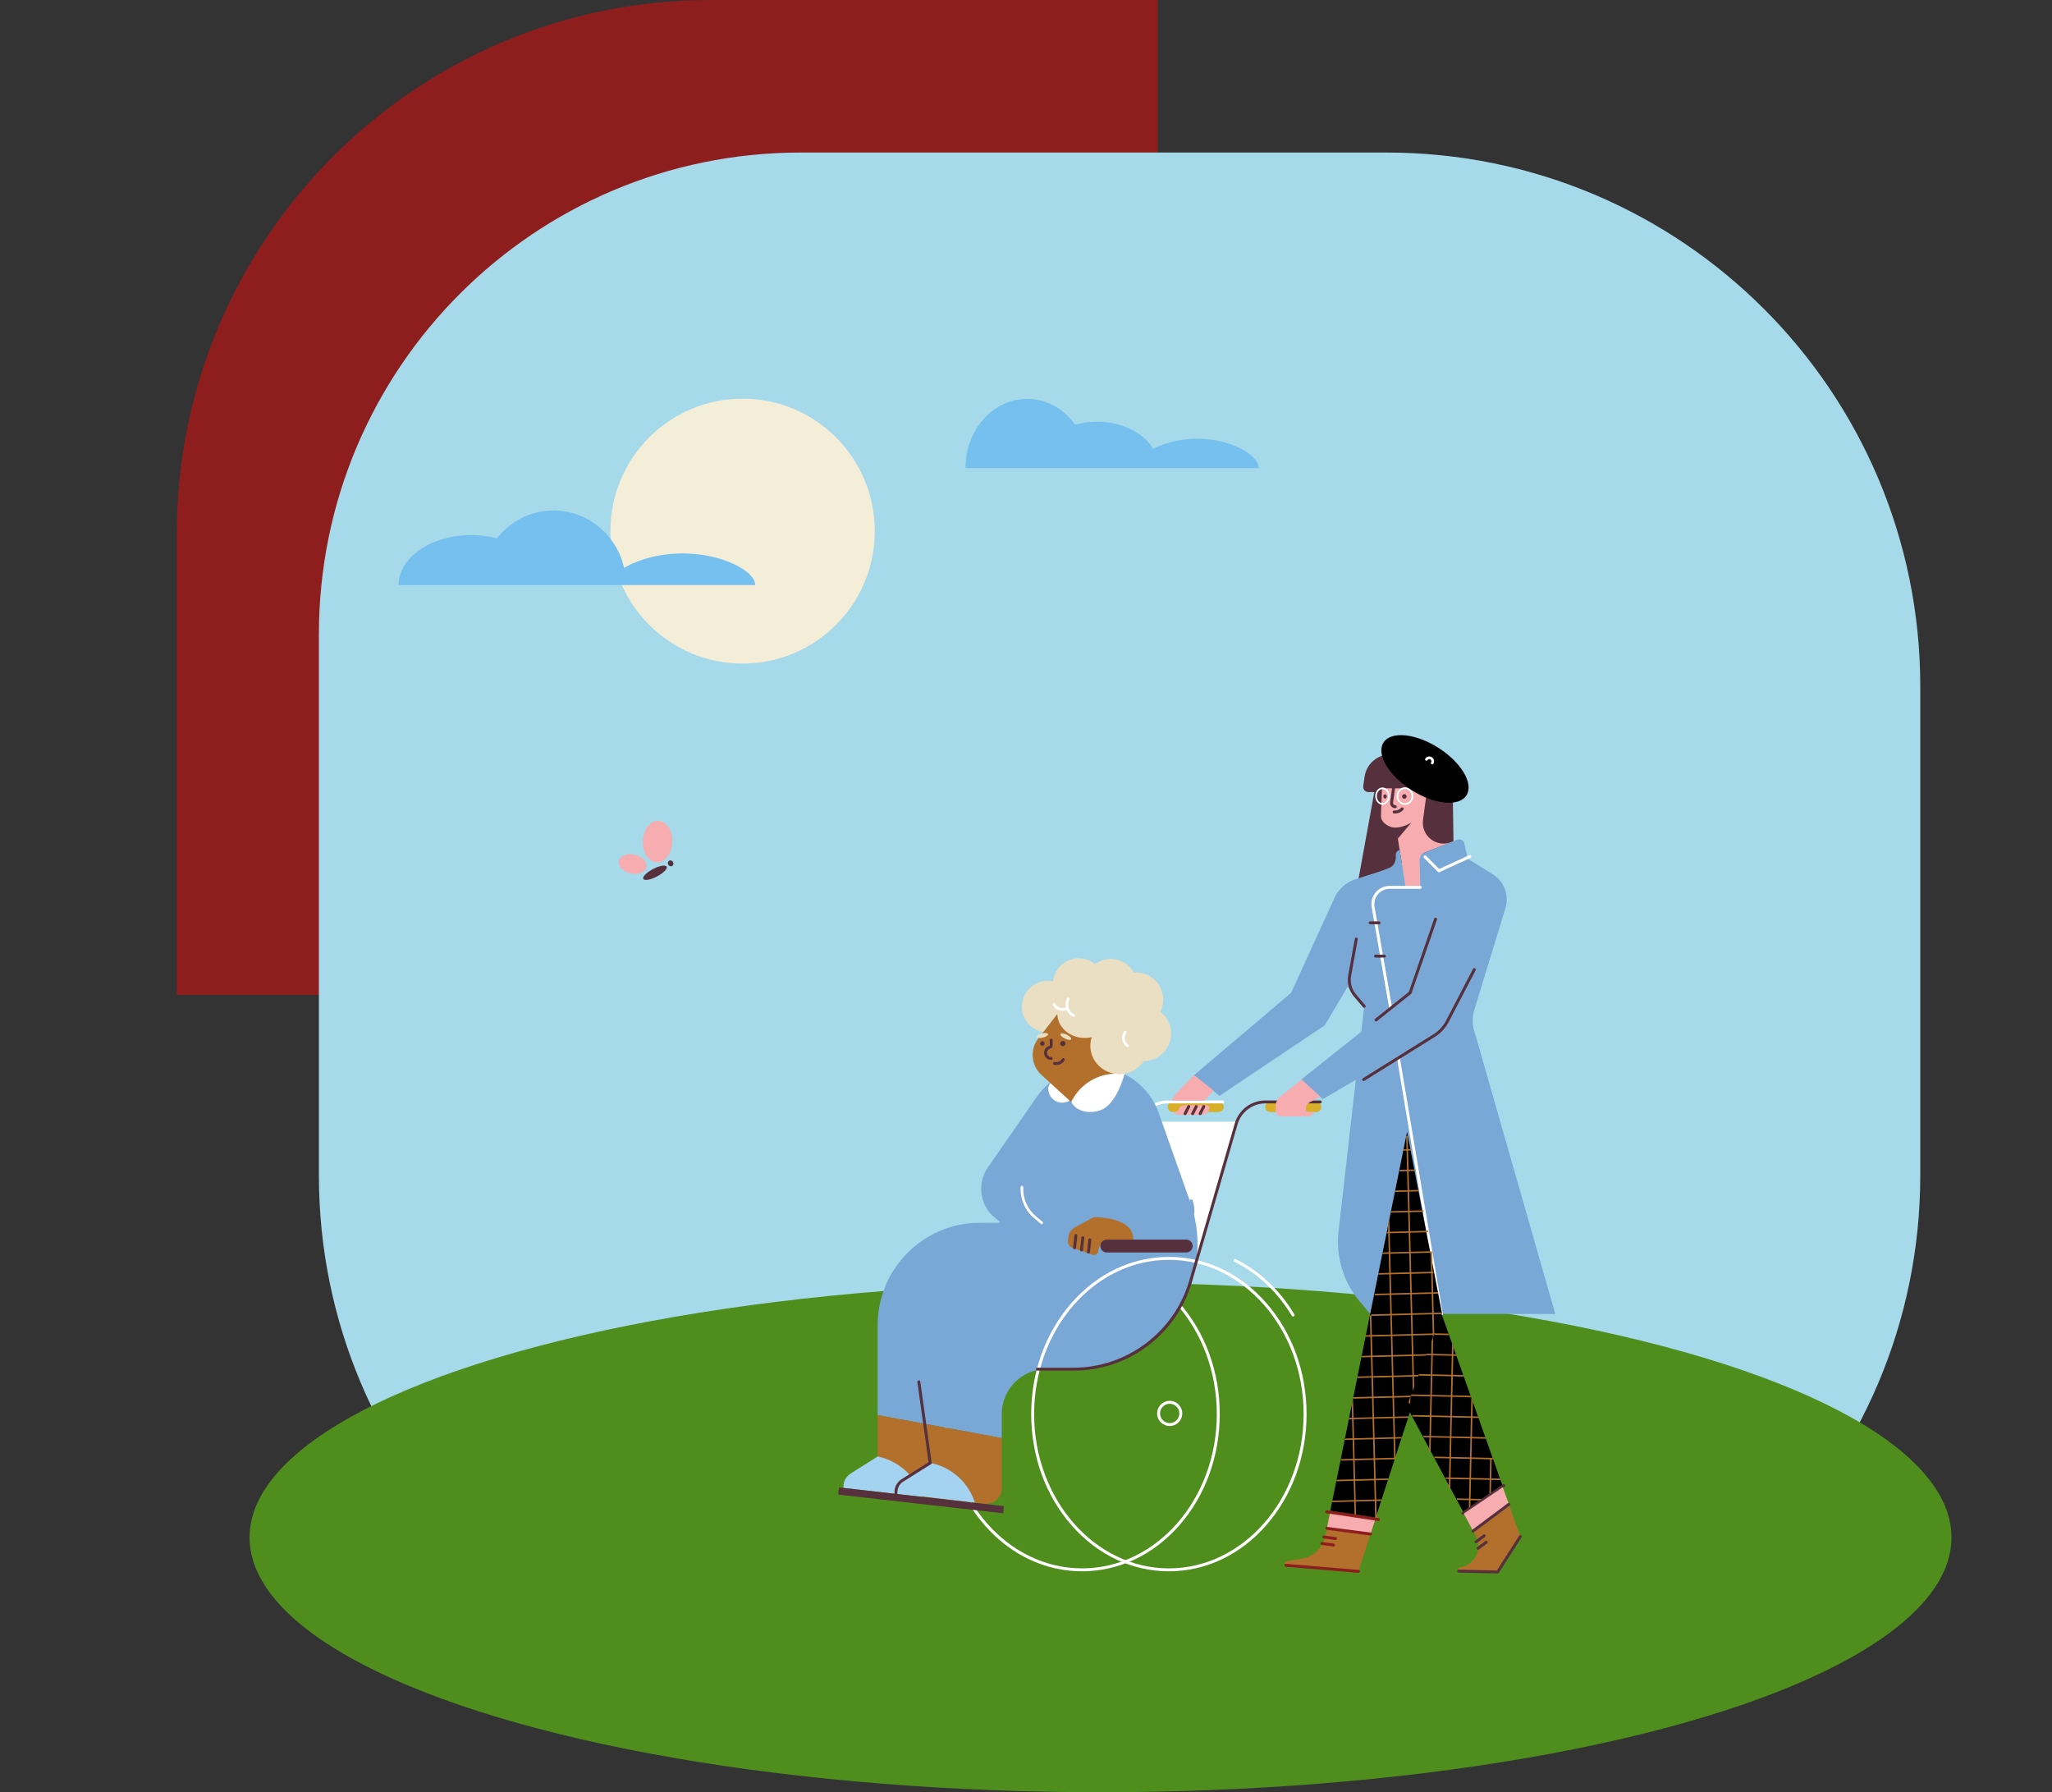 <svg width="592" height="517" viewBox="0 0 592 517" fill="none" xmlns="http://www.w3.org/2000/svg">
    <rect x="0" y="0" width="592" height="517" fill="#333333" stroke="none"/>
    <path d="M51 154C51 68.948 119.948 0 205 0H334V287H51V154Z" fill="#8E1D1D"/>
    <path d="M92 183C92 106.232 154.232 44 231 44H400C485.052 44 554 112.948 554 198V339C554 424.052 485.052 493 400 493H246C160.948 493 92 424.052 92 339V183Z" fill="#A6D9E9"/>
    <ellipse cx="317.5" cy="443.5" rx="245.5" ry="73.5" fill="#4F8E1D"/>
    <mask id="mask0_0_1" style="mask-type:luminance" maskUnits="userSpaceOnUse" x="0" y="78" width="592" height="415">
    <path d="M591.026 78.203H0V492.742H591.026V78.203Z" fill="white"/>
    </mask>
    <g mask="url(#mask0_0_1)">
    <path d="M351.597 320.78H338.335C337.535 320.78 336.885 320.129 336.885 319.327C336.885 318.524 337.535 317.873 338.335 317.873H351.597C352.398 317.873 353.047 318.524 353.047 319.327C353.047 320.129 352.398 320.78 351.597 320.78Z" fill="#D8AF28"/>
    <path d="M281.601 395.382C281.368 395.382 281.179 395.192 281.179 394.959C281.179 394.726 281.368 394.536 281.601 394.536C296.958 394.536 310.672 384.215 314.952 369.437L328.076 324.126C329.184 320.197 332.807 317.451 336.886 317.451H352.748C352.98 317.451 353.17 317.639 353.17 317.873C353.17 318.107 352.98 318.296 352.748 318.296H336.886C333.183 318.296 329.893 320.788 328.887 324.358L315.763 369.673C313.598 377.146 309.172 383.565 302.963 388.238C296.754 392.911 289.367 395.382 281.601 395.382Z" fill="white"/>
    <path d="M312.172 453.268C301.551 453.268 291.57 448.544 284.067 439.966C276.577 431.404 272.452 420.025 272.452 407.923C272.452 395.821 276.577 384.44 284.067 375.879C291.57 367.301 301.551 362.577 312.172 362.577C322.792 362.577 332.774 367.301 340.277 375.879C347.767 384.44 351.892 395.821 351.892 407.923C351.892 420.025 347.767 431.404 340.277 439.966C332.774 448.544 322.792 453.268 312.172 453.268ZM312.172 363.422C290.735 363.422 273.295 383.385 273.295 407.923C273.295 432.46 290.735 452.423 312.172 452.423C333.608 452.423 351.049 432.46 351.049 407.923C351.049 383.385 333.608 363.422 312.172 363.422Z" fill="white"/>
    <path d="M309.405 394.959H299.297L328.364 323.58H356.788L344.096 368.65C339.713 384.212 325.542 394.959 309.405 394.959Z" fill="white"/>
    <path d="M289.006 414.835V407.892C289.006 400.749 294.785 394.959 301.913 394.959H309.433C334.31 394.959 351.702 370.299 343.397 346.803L334.298 321.059C331.482 313.091 323.962 307.766 315.525 307.766C309.001 307.766 302.891 310.968 299.168 316.337L284.985 336.798C281.806 341.385 282.656 347.646 286.943 351.214L288.776 352.74H282.679C266.399 352.74 253.201 365.964 253.201 382.276V408.213L289.006 414.835Z" fill="#79A7D6"/>
    <path d="M313.899 308.438L324.487 309.59C324.487 309.59 322.315 318.499 317.542 320.23C313.801 321.588 309.936 320.338 308.931 317.495C308.908 317.43 308.887 317.367 308.868 317.302C308.197 317.801 307.367 318.094 306.468 318.094C304.239 318.094 302.431 316.284 302.431 314.05C302.431 311.816 305.733 310.005 307.962 310.005L313.899 308.438Z" fill="white"/>
    <path d="M300.527 353.123C300.441 353.123 300.355 353.094 300.283 353.035L298.45 351.509C295.744 349.256 294.285 345.942 294.447 342.416C294.457 342.205 294.631 342.043 294.845 342.052C295.056 342.062 295.22 342.241 295.21 342.452C295.059 345.736 296.418 348.822 298.938 350.92L300.771 352.446C300.933 352.581 300.955 352.822 300.821 352.985C300.745 353.076 300.636 353.123 300.527 353.123Z" fill="white"/>
    <path d="M293.409 353.163H288.776C288.542 353.163 288.353 352.973 288.353 352.74C288.353 352.507 288.542 352.317 288.776 352.317H293.409C293.642 352.317 293.83 352.507 293.83 352.74C293.83 352.973 293.642 353.163 293.409 353.163Z" fill="#79A7D6"/>
    <path d="M315.792 351.861C315.654 351.861 315.52 351.793 315.439 351.669C315.312 351.474 315.366 351.211 315.561 351.084L328.734 342.466C328.929 342.338 329.19 342.392 329.318 342.588C329.445 342.783 329.39 343.046 329.195 343.173L316.023 351.792C315.952 351.838 315.871 351.861 315.792 351.861Z" fill="#79A7D6"/>
    <path d="M325.751 344.996C325.744 344.996 325.738 344.996 325.731 344.996C325.499 344.985 325.318 344.787 325.329 344.554L325.494 340.973C325.504 340.74 325.706 340.558 325.934 340.57C326.166 340.581 326.346 340.779 326.335 341.012L326.171 344.593C326.162 344.82 325.975 344.996 325.751 344.996Z" fill="#79A7D6"/>
    <path d="M304.681 325.244C304.609 325.244 304.536 325.225 304.47 325.187C304.268 325.07 304.2 324.811 304.316 324.609L308.324 317.662C308.44 317.459 308.698 317.39 308.9 317.507C309.102 317.624 309.17 317.882 309.054 318.085L305.046 325.032C304.968 325.168 304.827 325.244 304.681 325.244Z" fill="#79A7D6"/>
    <path d="M335.314 358.632H322.947C322.714 358.632 322.524 358.443 322.524 358.21C322.524 357.977 322.714 357.787 322.947 357.787H335.314C338.086 357.787 340.593 356.486 342.193 354.219C343.792 351.951 344.178 349.149 343.253 346.531C343.176 346.311 343.291 346.069 343.51 345.991C343.731 345.914 343.971 346.028 344.049 346.248C345.066 349.128 344.641 352.211 342.881 354.706C341.122 357.201 338.363 358.632 335.314 358.632Z" fill="#79A7D6"/>
    <path d="M289.006 414.835V429.311C289.006 431.981 286.693 434.06 284.043 433.773L253.201 430.345V408.213L289.006 414.835Z" fill="#B3702D"/>
    <path d="M266.161 431.812L243.33 429.227L243.343 428.771C243.343 427.04 244.218 425.801 245.682 424.881L253.206 420.157C253.206 420.157 262.586 421.508 266.161 431.812Z" fill="#A4D3F1"/>
    <path d="M281.29 433.475L258.483 430.785V430.415C258.483 429.048 259.185 427.777 260.341 427.051L268.359 422.016C268.359 422.016 277.715 423.171 281.29 433.475Z" fill="#A4D3F1"/>
    <path d="M258.483 431.208C258.249 431.208 258.061 431.018 258.061 430.785V430.415C258.061 428.893 258.83 427.502 260.117 426.693L268.136 421.658C268.333 421.535 268.594 421.595 268.717 421.792C268.841 421.99 268.781 422.25 268.584 422.374L260.565 427.41C259.525 428.062 258.905 429.186 258.905 430.415V430.785C258.905 431.018 258.716 431.208 258.483 431.208Z" fill="#56303C"/>
    <path d="M268.359 422.439C268.152 422.439 267.972 422.285 267.942 422.075L264.66 398.693C264.628 398.462 264.788 398.248 265.019 398.216C265.249 398.183 265.463 398.344 265.496 398.575L268.777 421.957C268.81 422.189 268.65 422.403 268.419 422.435C268.399 422.438 268.379 422.439 268.359 422.439Z" fill="#56303C"/>
    <path d="M326.954 357.59H320.187C318.575 357.59 317.199 358.753 316.927 360.344L316.816 360.993C316.685 361.761 315.896 362.227 315.162 361.97L309.381 359.946C308.54 359.652 308.005 358.823 308.083 357.933L308.21 356.828C308.342 355.681 309.022 354.67 310.033 354.115L315.482 351.128C315.482 351.128 327.099 350.797 326.954 357.59Z" fill="#B3702D"/>
    <path d="M309.999 360.368C309.983 360.368 309.968 360.367 309.952 360.365C309.72 360.34 309.554 360.132 309.579 359.899L309.969 356.369C309.995 356.137 310.204 355.971 310.435 355.996C310.667 356.021 310.834 356.23 310.808 356.462L310.418 359.992C310.394 360.208 310.211 360.368 309.999 360.368Z" fill="#56303C"/>
    <path d="M312.009 360.988C311.994 360.988 311.978 360.987 311.962 360.985C311.731 360.96 311.564 360.751 311.59 360.519L311.98 356.989C312.005 356.757 312.215 356.591 312.446 356.615C312.677 356.641 312.844 356.85 312.818 357.082L312.428 360.612C312.404 360.828 312.221 360.988 312.009 360.988Z" fill="#56303C"/>
    <path d="M314.02 361.608C314.004 361.608 313.988 361.606 313.973 361.605C313.741 361.579 313.574 361.371 313.6 361.139L313.99 357.608C314.016 357.376 314.224 357.21 314.455 357.235C314.687 357.26 314.853 357.47 314.828 357.702L314.439 361.231C314.415 361.448 314.232 361.608 314.02 361.608Z" fill="#56303C"/>
    <path d="M308.998 317.873L300.465 310.08C297.462 307.337 297.067 302.742 299.558 299.526L306.923 290.018L323.692 309C323.977 309.323 323.721 309.83 323.292 309.791C317.8 309.29 312.507 311.987 309.679 316.73L308.998 317.873Z" fill="#B3702D"/>
    <path d="M307.39 301.024C307.39 301.447 307.049 301.789 306.627 301.789C306.204 301.789 305.863 301.447 305.863 301.024C305.863 300.601 306.204 300.259 306.627 300.259C307.049 300.259 307.39 300.601 307.39 301.024Z" fill="#56303C"/>
    <path d="M301.382 301.024C301.382 301.386 301.088 301.68 300.727 301.68C300.366 301.68 300.072 301.386 300.072 301.024C300.072 300.662 300.366 300.368 300.727 300.368C301.088 300.368 301.382 300.662 301.382 301.024Z" fill="#56303C"/>
    <path d="M304.727 307.228C304.5 307.228 304.296 307.204 304.135 307.168C303.907 307.117 303.765 306.891 303.815 306.663C303.865 306.436 304.089 306.293 304.316 306.342C304.375 306.355 305.763 306.637 306.361 305.468C306.467 305.26 306.721 305.178 306.928 305.284C307.135 305.391 307.218 305.645 307.111 305.853C306.556 306.941 305.505 307.228 304.727 307.228Z" fill="#56303C"/>
    <path d="M303.266 305.768C302.129 305.768 301.206 304.837 301.206 303.691C301.206 302.712 301.895 301.856 302.845 301.657L302.844 300.057C302.844 299.823 303.032 299.635 303.266 299.635C303.499 299.635 303.688 299.823 303.688 300.057V301.646C303.688 302.051 303.406 302.404 303.018 302.485C302.456 302.602 302.049 303.11 302.049 303.691C302.049 304.371 302.595 304.923 303.266 304.923C303.499 304.923 303.688 305.112 303.688 305.346C303.688 305.58 303.499 305.768 303.266 305.768Z" fill="#56303C"/>
    <path d="M309.022 299.77C308.872 300.081 308.066 300.002 307.223 299.593C306.379 299.184 305.818 298.6 305.968 298.29C306.118 297.979 306.924 298.058 307.767 298.467C308.611 298.876 309.172 299.46 309.022 299.77Z" fill="#EBDFC3"/>
    <path d="M302.362 298.314C302.44 298.645 301.772 299.088 300.87 299.303C299.967 299.519 299.171 299.426 299.093 299.094C299.014 298.763 299.681 298.32 300.584 298.105C301.487 297.889 302.284 297.982 302.362 298.314Z" fill="#EBDFC3"/>
    <path d="M330.565 306.058C330.368 306.073 330.172 306.082 329.977 306.083C328.487 308.341 325.888 309.837 322.932 309.837C318.309 309.837 314.561 306.178 314.561 301.662C314.561 300.802 314.697 299.973 314.95 299.195C314.313 299.342 313.644 299.419 312.955 299.419C308.615 299.419 305.091 296.314 305.03 292.462L300.954 297.725C297.695 297.151 295.107 294.43 294.835 290.972C294.514 286.871 297.57 283.286 301.664 282.964C302.405 282.906 303.129 282.959 303.82 283.108C304.182 279.6 306.999 276.742 310.632 276.456C312.61 276.3 314.467 276.936 315.896 278.097C317.641 276.866 319.791 276.326 321.953 276.761C324.188 277.212 326.009 278.619 327.137 280.523C331.453 280.196 335.224 283.43 335.562 287.757C335.679 289.228 335.382 290.637 334.769 291.869C336.482 293.189 337.652 295.204 337.834 297.533C338.177 301.898 334.922 305.714 330.565 306.058Z" fill="#EBDFC3"/>
    <path d="M325.3 302.045C325.224 302.045 325.147 302.022 325.08 301.975C323.64 300.961 323.291 298.961 324.304 297.518C324.425 297.345 324.662 297.303 324.836 297.425C325.008 297.546 325.05 297.785 324.929 297.958C324.556 298.49 324.412 299.136 324.523 299.776C324.634 300.416 324.988 300.975 325.519 301.349C325.691 301.471 325.734 301.709 325.612 301.882C325.538 301.988 325.42 302.045 325.3 302.045Z" fill="white"/>
    <path d="M309.746 293.317C309.696 293.317 309.646 293.308 309.598 293.287C307.714 292.49 306.905 290.127 307.793 288.019C307.874 287.824 308.098 287.734 308.293 287.816C308.488 287.898 308.578 288.122 308.496 288.316C307.771 290.036 308.399 291.949 309.894 292.582C310.089 292.664 310.179 292.889 310.097 293.084C310.035 293.23 309.895 293.317 309.746 293.317Z" fill="white"/>
    <path d="M306.555 291.602C306.244 291.602 305.932 291.556 305.626 291.464C304.81 291.217 304.138 290.666 303.736 289.912C303.636 289.725 303.707 289.494 303.892 289.394C304.079 289.294 304.31 289.365 304.409 289.551C304.716 290.124 305.226 290.543 305.847 290.732C306.468 290.92 307.125 290.855 307.698 290.547C307.884 290.447 308.115 290.518 308.215 290.704C308.314 290.889 308.244 291.122 308.059 291.222C307.588 291.474 307.074 291.602 306.555 291.602Z" fill="white"/>
    <path d="M379.739 320.78H366.478C365.677 320.78 365.027 320.129 365.027 319.327C365.027 318.524 365.677 317.873 366.478 317.873H379.739C380.539 317.873 381.189 318.524 381.189 319.327C381.189 320.129 380.539 320.78 379.739 320.78Z" fill="#D8AF28"/>
    <path d="M289.396 436.531L241.812 431.146L242.045 429.082L289.628 434.468L289.396 436.531Z" fill="#56303C"/>
    <path d="M337.221 453.268C326.601 453.268 316.62 448.544 309.116 439.966C301.626 431.404 297.501 420.025 297.501 407.923C297.501 395.821 301.626 384.44 309.116 375.879C316.62 367.301 326.601 362.577 337.221 362.577C347.842 362.577 357.823 367.301 365.327 375.879C372.816 384.44 376.941 395.821 376.941 407.923C376.941 420.025 372.816 431.404 365.327 439.966C357.823 448.544 347.842 453.268 337.221 453.268ZM337.221 363.422C315.784 363.422 298.345 383.385 298.345 407.923C298.345 432.46 315.784 452.423 337.221 452.423C358.658 452.423 376.097 432.46 376.097 407.923C376.097 383.385 358.658 363.422 337.221 363.422Z" fill="white"/>
    <path d="M309.743 395.382H299.297C299.064 395.382 298.875 395.192 298.875 394.959C298.875 394.726 299.064 394.536 299.297 394.536H309.743C325.099 394.536 338.814 384.215 343.095 369.437L356.218 324.126C357.326 320.197 360.949 317.451 365.027 317.451H380.89C381.122 317.451 381.312 317.639 381.312 317.873C381.312 318.107 381.122 318.295 380.89 318.295H365.027C361.325 318.295 358.036 320.788 357.029 324.358L343.904 369.673C341.74 377.146 337.315 383.565 331.105 388.238C324.896 392.911 317.508 395.382 309.743 395.382Z" fill="#56303C"/>
    <path d="M337.456 411.367C335.456 411.367 333.828 409.737 333.828 407.733C333.828 405.73 335.456 404.099 337.456 404.099C339.455 404.099 341.082 405.73 341.082 407.733C341.082 409.737 339.455 411.367 337.456 411.367ZM337.456 404.944C335.921 404.944 334.672 406.196 334.672 407.733C334.672 409.271 335.921 410.522 337.456 410.522C338.99 410.522 340.238 409.271 340.238 407.733C340.238 406.196 338.99 404.944 337.456 404.944Z" fill="white"/>
    <path d="M342.235 361.3H319.295C318.273 361.3 317.444 360.47 317.444 359.445C317.444 358.421 318.273 357.59 319.295 357.59H342.235C343.257 357.59 344.086 358.421 344.086 359.445C344.086 360.47 343.257 361.3 342.235 361.3Z" fill="#56303C"/>
    <path d="M419.325 242.668L391.815 254.159L396.494 228.481H394.77C393.864 228.481 393.167 227.675 393.295 226.776L393.683 224.065C394.208 220.382 397.356 217.646 401.069 217.646H410.672C415.292 217.646 419.047 221.378 419.087 226.006L419.325 242.668Z" fill="#56303C"/>
    <path d="M418.598 242.953L411.033 245.918C410.132 246.271 409.547 247.151 409.57 248.12L409.749 255.973H405.514L403.808 245.196L402.789 238.746H402.788C400.798 238.883 398.21 237.188 398.403 235.199L398.707 227.406H411.762L410.539 236.543C409.936 241.055 414.364 244.564 418.598 242.953Z" fill="#F7ACB0"/>
    <path d="M402.542 233.13C402.124 233.13 401.721 232.953 401.437 232.646C401.153 232.338 401.009 231.923 401.041 231.505L401.044 231.48L401.697 226.754C401.729 226.523 401.942 226.361 402.172 226.393C402.403 226.425 402.564 226.638 402.532 226.87L401.881 231.581C401.87 231.764 401.932 231.937 402.056 232.072C402.183 232.209 402.355 232.284 402.542 232.284C402.774 232.284 402.964 232.474 402.964 232.707C402.964 232.941 402.774 233.13 402.542 233.13Z" fill="#56303C"/>
    <path d="M405.808 229.751C405.808 230.113 405.514 230.407 405.153 230.407C404.792 230.407 404.499 230.113 404.499 229.751C404.499 229.389 404.792 229.095 405.153 229.095C405.514 229.095 405.808 229.389 405.808 229.751Z" fill="#56303C"/>
    <path d="M400.078 229.751C400.078 230.083 399.858 230.353 399.587 230.353C399.315 230.353 399.096 230.083 399.096 229.751C399.096 229.419 399.315 229.15 399.587 229.15C399.858 229.15 400.078 229.419 400.078 229.751Z" fill="#56303C"/>
    <path d="M402.205 234.659C401.973 234.659 401.784 234.471 401.784 234.237C401.784 234.003 401.973 233.814 402.205 233.814C402.675 233.814 403.548 233.815 404.217 233.044C404.37 232.868 404.636 232.849 404.812 233.002C404.987 233.155 405.006 233.422 404.853 233.598C403.932 234.659 402.722 234.659 402.205 234.659Z" fill="#56303C"/>
    <path d="M398.835 232.128C397.682 232.128 396.744 231.016 396.744 229.648C396.744 228.281 397.682 227.168 398.835 227.168C399.989 227.168 400.927 228.281 400.927 229.648C400.927 231.016 399.989 232.128 398.835 232.128ZM398.835 227.644C397.944 227.644 397.218 228.543 397.218 229.648C397.218 230.754 397.944 231.653 398.835 231.653C399.727 231.653 400.452 230.754 400.452 229.648C400.452 228.543 399.727 227.644 398.835 227.644Z" fill="white"/>
    <path d="M405.33 232.192C403.99 232.192 402.9 231.051 402.9 229.648C402.9 228.245 403.99 227.104 405.33 227.104C406.67 227.104 407.76 228.245 407.76 229.648C407.76 231.051 406.67 232.192 405.33 232.192ZM405.33 227.601C404.264 227.601 403.395 228.52 403.395 229.648C403.395 230.777 404.264 231.695 405.33 231.695C406.396 231.695 407.264 230.777 407.264 229.648C407.264 228.52 406.396 227.601 405.33 227.601Z" fill="white"/>
    <path d="M407.167 237.306C407.167 237.306 404.796 238.754 402.425 238.754L403.288 241.903L407.167 237.306Z" fill="#56303C"/>
    <path d="M423.078 229.426C420.945 232.797 413.854 232.125 407.24 227.924C400.626 223.724 396.993 217.585 399.126 214.214C401.259 210.842 408.349 211.515 414.963 215.716C421.577 219.916 425.211 226.054 423.078 229.426Z" fill="black"/>
    <path d="M413.188 220.513C413.118 220.513 413.048 220.494 412.984 220.453C412.806 220.34 412.753 220.104 412.866 219.925C412.954 219.787 412.982 219.624 412.946 219.464C412.911 219.305 412.815 219.169 412.677 219.082C412.54 218.994 412.376 218.966 412.217 219.002C412.058 219.037 411.923 219.133 411.836 219.271C411.723 219.449 411.487 219.502 411.308 219.389C411.13 219.276 411.077 219.04 411.19 218.861C411.386 218.551 411.692 218.335 412.05 218.255C412.409 218.175 412.776 218.239 413.086 218.436C413.396 218.632 413.612 218.939 413.692 219.297C413.772 219.656 413.707 220.025 413.511 220.335C413.439 220.45 413.314 220.513 413.188 220.513Z" fill="white"/>
    <path d="M448.687 379.036H395.322L392.285 375.435C387.552 369.823 385.341 362.503 386.173 355.204L391.154 311.492L381.633 317.073L375.4 311.42L392.735 297.607L393.569 290.29L388.791 284.654L382.166 295.797L351.819 316.111L344.484 310.16L372.501 286.387L385.017 258.977C386.176 256.439 388.345 254.506 390.997 253.652L400.318 250.645C401.732 250.189 402.691 248.87 402.691 247.382V246.56C402.691 245.896 403.159 245.324 403.808 245.195L405.514 255.972H409.749L409.57 248.12C409.547 247.151 410.132 246.271 411.033 245.918L420.414 242.242C421.284 241.901 422.254 242.419 422.458 243.333L423.431 247.704L430.632 252.175C433.94 254.23 435.452 258.261 434.311 261.991L425.322 291.364C424.617 293.669 424.721 296.147 425.618 298.385L448.687 379.036Z" fill="#79A7D6"/>
    <path d="M393.569 290.713C393.449 290.713 393.331 290.662 393.247 290.564L390.586 287.426C389.158 285.741 388.566 283.529 388.96 281.354L390.873 270.804C390.915 270.575 391.135 270.423 391.363 270.464C391.592 270.506 391.745 270.726 391.703 270.956L389.79 281.505C389.441 283.43 389.966 285.389 391.23 286.879L393.89 290.017C394.041 290.195 394.019 290.461 393.842 290.613C393.763 290.68 393.665 290.713 393.569 290.713Z" fill="#56303C"/>
    <path d="M415.83 379.459C415.628 379.459 415.449 379.313 415.414 379.107L403.023 305.227C402.985 304.997 403.14 304.78 403.37 304.741C403.6 304.703 403.817 304.857 403.855 305.087L416.246 378.966C416.285 379.196 416.13 379.414 415.9 379.453C415.876 379.457 415.853 379.459 415.83 379.459Z" fill="white"/>
    <path d="M401.212 291.276C401.011 291.276 400.832 291.131 400.797 290.925L395.706 261.597C395.482 260.07 395.927 258.536 396.927 257.376C397.926 256.216 399.376 255.551 400.906 255.551H409.749C409.982 255.551 410.171 255.739 410.171 255.973C410.171 256.207 409.982 256.396 409.749 256.396H400.906C399.622 256.396 398.404 256.953 397.565 257.928C396.725 258.902 396.352 260.19 396.539 261.463L401.628 290.78C401.668 291.009 401.514 291.229 401.285 291.269C401.26 291.273 401.236 291.276 401.212 291.276Z" fill="white"/>
    <path d="M396.981 294.647C396.857 294.647 396.734 294.593 396.65 294.488C396.505 294.305 396.536 294.039 396.718 293.894L406.459 286.132L413.761 265.018C413.838 264.797 414.077 264.68 414.298 264.757C414.518 264.834 414.634 265.074 414.558 265.295L407.175 286.641L397.243 294.555C397.166 294.617 397.073 294.647 396.981 294.647Z" fill="#56303C"/>
    <path d="M393.393 311.843C393.252 311.843 393.115 311.772 393.035 311.643C392.912 311.445 392.973 311.184 393.171 311.061L413.246 298.546C414.934 297.556 416.298 296.123 417.199 294.397L424.968 279.495C425.076 279.288 425.33 279.208 425.537 279.316C425.743 279.424 425.823 279.68 425.715 279.886L417.946 294.788C416.972 296.656 415.498 298.206 413.683 299.27L393.616 311.778C393.547 311.821 393.469 311.843 393.393 311.843Z" fill="#56303C"/>
    <path d="M415.036 251.692L410.804 247.458C410.639 247.293 410.638 247.026 410.803 246.86C410.967 246.695 411.234 246.695 411.399 246.86L415.218 250.679L423.874 246.699C424.085 246.603 424.337 246.695 424.434 246.907C424.531 247.12 424.438 247.37 424.226 247.468L415.036 251.692Z" fill="white"/>
    <path d="M397.859 266.623H395.29C395.057 266.623 394.868 266.435 394.868 266.201C394.868 265.967 395.057 265.778 395.29 265.778H397.859C398.092 265.778 398.28 265.967 398.28 266.201C398.28 266.435 398.092 266.623 397.859 266.623Z" fill="#56303C"/>
    <path d="M399.405 276.229H396.836C396.603 276.229 396.414 276.04 396.414 275.806C396.414 275.573 396.603 275.384 396.836 275.384H399.405C399.638 275.384 399.827 275.573 399.827 275.806C399.827 276.04 399.638 276.229 399.405 276.229Z" fill="#56303C"/>
    <path d="M369.616 322.029C368.742 322.029 368.034 321.319 368.034 320.444V319.042C368.034 317.983 368.515 316.983 369.343 316.324L375.498 311.42L380.921 316.337L378.033 317.868C377.234 318.293 376.735 318.814 376.735 319.719V319.927C376.735 320.398 377.116 320.78 377.586 320.78H379.319L378.496 321.611C378.231 321.879 377.87 322.029 377.494 322.029H369.616Z" fill="#F7ACB0"/>
    <path d="M350.123 314.604L347.483 317.493H338.067C338.459 316.567 339.024 315.714 339.742 314.984L344.484 310.16L350.123 314.604Z" fill="#F7ACB0"/>
    <path d="M346.665 321.61H339.954C339.68 321.61 339.416 321.529 339.213 321.386L338.345 320.772H338.88C339.425 320.772 339.904 320.483 340.041 320.069L340.113 319.855C340.315 319.247 341.016 318.823 341.818 318.823H347.975C348.621 318.823 349.093 319.302 348.929 319.792L348.744 320.351C348.497 321.092 347.642 321.61 346.665 321.61Z" fill="#F7ACB0"/>
    <path d="M346.233 321.682C346.169 321.682 346.104 321.668 346.042 321.637C345.834 321.531 345.752 321.276 345.858 321.068L346.913 318.992C347.02 318.784 347.273 318.702 347.481 318.808C347.688 318.914 347.771 319.168 347.665 319.376L346.609 321.452C346.535 321.598 346.386 321.682 346.233 321.682Z" fill="#56303C"/>
    <path d="M344.069 321.682C344.004 321.682 343.939 321.668 343.877 321.637C343.669 321.531 343.587 321.276 343.693 321.068L344.749 318.992C344.855 318.784 345.108 318.702 345.316 318.808C345.524 318.914 345.606 319.168 345.5 319.376L344.445 321.452C344.37 321.598 344.222 321.682 344.069 321.682Z" fill="#56303C"/>
    <path d="M341.903 321.682C341.839 321.682 341.774 321.668 341.712 321.637C341.504 321.531 341.423 321.276 341.528 321.068L342.584 318.992C342.691 318.784 342.944 318.702 343.152 318.808C343.359 318.914 343.441 319.168 343.336 319.376L342.279 321.452C342.205 321.598 342.057 321.682 341.903 321.682Z" fill="#56303C"/>
    <path d="M416.013 378.812L415.975 378.929L415.929 379.062L414.127 384.631L413.982 385.072L413.814 385.598L413.41 386.848L412.188 390.608L412.051 391.049L410.256 396.584L410.111 397.026L408.317 402.561L408.18 403.003L408.172 403.003L408.096 403.245L408.096 403.253L407.691 404.495L407.24 405.887L406.309 408.763L406.24 408.98L404.369 414.74L404.301 414.957L402.613 420.159L402.415 420.767L402.376 420.884L402.361 420.934L400.498 426.677L400.422 426.911L398.536 432.729L398.467 432.954L397.138 437.039L396.909 437.748L396.727 437.719L391.219 436.89L390.788 436.827L383.797 435.78L384.33 433.146L384.381 432.888L385.551 427.122L385.602 426.864L386.786 421.023L386.808 420.915L387.926 415.389L388.013 414.957L389.131 409.432L389.219 409L389.965 405.335L390.345 403.474L390.345 403.458L390.433 403.034L391.551 397.516L391.639 397.076L393.97 385.56L394.05 385.161L397.646 367.413L397.675 367.255L398.793 361.738L398.889 361.297L400.036 355.622L400.094 355.34L400.445 353.603L400.825 351.725L401.213 349.822L401.3 349.382L402.418 343.865L402.506 343.424L404.83 331.949L404.917 331.509L405.685 327.737L405.692 327.687L405.934 326.507L406.888 331.457L406.974 331.893L408.024 337.353L408.11 337.789L409.16 343.249L409.245 343.684L410.296 349.144L410.381 349.58L411.432 355.04L411.517 355.476L412.568 360.936L412.653 361.372L412.758 361.922L413.264 364.546L414.839 372.727L414.925 373.163L416.013 378.812Z" fill="black"/>
    <path d="M382.863 440.573L395.498 442.228L391.912 453.288L371.284 451.529C370.57 451.468 370.535 450.435 371.242 450.323L375.497 449.654C378.953 449.109 381.7 446.456 382.367 443.017L382.863 440.573Z" fill="#B3702D"/>
    <path d="M396.811 438.171L395.495 442.227L382.861 440.571L383.744 436.21L396.811 438.171Z" fill="#F7ACB0"/>
    <path d="M395.411 442.946C395.389 442.946 395.367 442.944 395.345 442.942L382.728 441.29C382.497 441.259 382.334 441.048 382.364 440.817C382.394 440.586 382.606 440.423 382.837 440.453L395.454 442.104C395.685 442.135 395.848 442.347 395.818 442.578C395.791 442.787 395.615 442.94 395.411 442.946Z" fill="#8E1D1D"/>
    <path d="M385.287 444.235C385.265 444.235 385.242 444.233 385.22 444.231L381.865 443.791C381.634 443.761 381.471 443.549 381.502 443.317C381.532 443.086 381.744 442.923 381.975 442.953L385.33 443.393C385.561 443.423 385.723 443.636 385.693 443.867C385.666 444.076 385.491 444.229 385.287 444.235Z" fill="#8E1D1D"/>
    <path d="M384.718 446.109C384.695 446.11 384.673 446.108 384.651 446.106L381.296 445.665C381.065 445.635 380.902 445.423 380.932 445.192C380.962 444.96 381.173 444.798 381.405 444.828L384.76 445.268C384.991 445.298 385.154 445.51 385.124 445.741C385.096 445.95 384.921 446.104 384.718 446.109Z" fill="#8E1D1D"/>
    <path d="M391.924 453.712C391.909 453.713 391.893 453.712 391.877 453.711L370.941 451.959C370.708 451.939 370.537 451.736 370.556 451.503C370.576 451.271 370.78 451.096 371.012 451.118L391.948 452.869C392.181 452.889 392.353 453.093 392.333 453.326C392.315 453.542 392.136 453.706 391.924 453.712Z" fill="#8E1D1D"/>
    <path d="M396.899 437.793L396.769 438.201L383.701 436.242L383.79 435.827L396.899 437.793Z" fill="black"/>
    <path d="M390.351 403.474L391.23 437.056L390.801 437.067L389.97 405.335L390.351 403.474Z" fill="#B3702D"/>
    <path d="M397.175 438.101L396.739 438.113L395.203 379.492L395.64 379.48L397.175 438.101Z" fill="#B3702D"/>
    <path d="M400.822 351.725L402.634 420.879L402.204 420.89L400.442 353.602L400.822 351.725Z" fill="#B3702D"/>
    <path d="M406.113 327.678L408.092 403.258L407.687 404.5L405.675 327.69L406.113 327.678Z" fill="#B3702D"/>
    <path d="M415.974 379.064L395.576 379.602L395.565 379.165L415.963 378.627L415.974 379.064Z" fill="#B3702D"/>
    <path d="M414.922 373.166L396.616 373.649L396.605 373.212L414.911 372.729L414.922 373.166Z" fill="#B3702D"/>
    <path d="M413.572 367.276L397.656 367.696L397.645 367.26L413.56 366.84L413.572 367.276Z" fill="#B3702D"/>
    <path d="M412.809 360.93L412.82 361.367L398.791 361.737L398.887 361.298L412.809 360.93Z" fill="#B3702D"/>
    <path d="M412.066 355.463L400.035 355.781L400.023 355.345L412.054 355.027L412.066 355.463Z" fill="#B3702D"/>
    <path d="M410.701 349.134L410.713 349.571L401.209 349.822L401.296 349.382L410.701 349.134Z" fill="#B3702D"/>
    <path d="M409.351 343.243L409.362 343.68L402.414 343.864L402.501 343.424L409.351 343.243Z" fill="#B3702D"/>
    <path d="M408.314 337.785L403.786 337.905L403.774 337.469L408.303 337.349L408.314 337.785Z" fill="#B3702D"/>
    <path d="M406.964 331.895L404.791 331.953L404.78 331.516L406.953 331.459L406.964 331.895Z" fill="#B3702D"/>
    <path d="M400.506 426.912L385.565 427.307L385.553 426.871L400.494 426.476L400.506 426.912Z" fill="#B3702D"/>
    <path d="M398.549 432.952L384.342 433.327L384.33 432.891L398.538 432.516L398.549 432.952Z" fill="#B3702D"/>
    <path d="M402.422 420.936L386.805 421.348L386.794 420.912L402.41 420.5L402.422 420.936Z" fill="#B3702D"/>
    <path d="M388.021 414.957L387.933 415.389L387.842 415.392L387.83 414.962L388.021 414.957Z" fill="black"/>
    <path d="M404.366 414.527L404.377 414.955L387.933 415.39L388.02 414.959L404.366 414.527Z" fill="#B3702D"/>
    <path d="M406.304 408.55L406.315 408.978L389.137 409.431L389.225 409L406.304 408.55Z" fill="#B3702D"/>
    <path d="M408.324 402.563L408.179 403.004L390.35 403.474L390.35 403.457L390.438 403.034L408.324 402.563Z" fill="#B3702D"/>
    <path d="M410.271 396.586L410.126 397.027L391.555 397.516L391.642 397.077L410.271 396.586Z" fill="#B3702D"/>
    <path d="M412.216 390.611L412.071 391.052L392.898 391.558L392.887 391.121L412.216 390.611Z" fill="#B3702D"/>
    <path d="M414.155 384.635L414.018 385.075L393.971 385.604L393.96 385.167L414.155 384.635Z" fill="#B3702D"/>
    <path d="M413.166 361.048L413.811 385.702L413.406 386.944L412.728 361.06L413.166 361.048Z" fill="#B3702D"/>
    <path d="M398.086 438.405C398.058 438.604 397.881 438.757 397.683 438.763C397.658 438.763 397.633 438.764 397.609 438.756L382.677 436.517C382.446 436.482 382.292 436.271 382.327 436.039C382.362 435.807 382.581 435.644 382.804 435.68L383.79 435.827L396.899 437.792L397.735 437.919C397.967 437.954 398.121 438.173 398.086 438.405Z" fill="#8E1D1D"/>
    <path d="M433.433 428.473L430.125 430.711L429.681 431.007L427.629 432.398L427 432.822L424.203 434.709L423.759 435.013L422.243 436.036L422.125 436.116L422.062 435.991L418.412 429.189L417.993 428.403L413.812 420.606L412.735 418.59L412.316 417.812L405.855 405.757L406.442 404.209L406.907 402.98L407.021 402.677L407.188 402.243L409.24 396.802L409.248 396.802L409.407 396.368L415.931 379.145L417.901 384.71L417.924 384.769L418.91 387.543L419.321 388.701L420.027 390.684L420.174 391.109L422.145 396.657L422.3 397.099L424.263 402.63L424.418 403.072L424.473 403.222L424.884 404.38L426.389 408.612L426.544 409.053L428.507 414.585L428.662 415.018L430.625 420.558L430.78 420.992L432.743 426.532L432.828 426.765L433.387 428.339L433.433 428.473Z" fill="black"/>
    <path d="M433.63 428.681L422.373 436.291L422.176 435.915L433.482 428.273L433.63 428.681Z" fill="black"/>
    <path d="M432.818 426.966L417.067 426.609L417.076 426.173L432.827 426.53L432.818 426.966Z" fill="#B3702D"/>
    <path d="M427.946 432.843L420.313 432.67L420.323 432.233L427.956 432.407L427.946 432.843Z" fill="#B3702D"/>
    <path d="M430.777 420.991L413.812 420.607L413.822 420.178L430.622 420.559L430.777 420.991Z" fill="#B3702D"/>
    <path d="M428.66 415.018L410.64 414.609L410.649 414.181L428.505 414.585L428.66 415.018Z" fill="#B3702D"/>
    <path d="M426.543 409.053L407.426 408.62L407.436 408.183L426.388 408.612L426.543 409.053Z" fill="#B3702D"/>
    <path d="M424.418 403.071L412.654 402.804L412.664 402.367L424.263 402.63L424.418 403.071Z" fill="#B3702D"/>
    <path d="M422.301 397.098L412.788 396.882L412.798 396.445L422.146 396.657L422.301 397.098Z" fill="#B3702D"/>
    <path d="M420.176 391.108L420.175 391.124L412.921 390.96L412.931 390.522L420.029 390.683L420.176 391.108Z" fill="#B3702D"/>
    <path d="M430.105 431.414L429.667 431.404L429.909 420.68L430.346 420.69L430.105 431.414Z" fill="#B3702D"/>
    <path d="M413.366 390.537L412.731 418.745L412.294 418.735L412.928 390.527L413.366 390.537Z" fill="#B3702D"/>
    <path d="M419.322 388.7L418.408 429.356L417.97 429.346L418.911 387.542L419.322 388.7Z" fill="#B3702D"/>
    <path d="M424.883 404.379L424.19 435.172L423.753 435.162L424.471 403.221L424.883 404.379Z" fill="#B3702D"/>
    <path d="M412.796 396.449L412.786 396.887L409.241 396.806L409.408 396.372L412.796 396.449Z" fill="#B3702D"/>
    <path d="M412.663 402.372L412.653 402.809L407.006 402.681L407.172 402.247L412.663 402.372Z" fill="#B3702D"/>
    <path d="M417.926 384.715L417.917 385.152L413.712 385.057L413.87 384.623L417.926 384.715Z" fill="#B3702D"/>
    <path d="M434.07 428.889L422.252 436.882C422.177 436.93 422.094 436.953 422.012 436.951C421.871 436.948 421.749 436.888 421.669 436.77C421.533 436.577 421.589 436.314 421.781 436.178L422.175 435.914L433.482 428.273L433.599 428.193C433.792 428.057 434.055 428.112 434.182 428.305C434.318 428.498 434.263 428.761 434.07 428.889Z" fill="#56303C"/>
    <path d="M413.477 385.672L413.367 390.537L412.929 390.527L413.011 386.892L413.477 385.672Z" fill="#B3702D"/>
    <path d="M412.929 390.527L412.919 390.964L411.477 390.932L411.643 390.498L412.929 390.527Z" fill="#B3702D"/>
    <path d="M406.911 402.927L406.868 404.827L406.43 404.817L406.445 404.148L406.911 402.927Z" fill="#B3702D"/>
    <path d="M438.609 443.257L432.063 453.472L421.152 453.224C420.553 453.21 420.458 452.356 421.04 452.211L421.797 452.024C425.717 451.056 427.672 446.647 425.762 443.084L424.991 441.644L435.27 433.854L438.609 443.257Z" fill="#B3702D"/>
    <path d="M435.272 433.853L424.993 441.642L422.304 436.627L433.558 429.022L435.272 433.853Z" fill="#F7ACB0"/>
    <path d="M424.983 442.065C424.857 442.062 424.735 442.004 424.654 441.896C424.515 441.708 424.553 441.443 424.74 441.304L435.017 433.631C435.204 433.491 435.468 433.53 435.607 433.717C435.747 433.904 435.709 434.169 435.522 434.308L425.244 441.982C425.166 442.04 425.073 442.067 424.983 442.065Z" fill="#56303C"/>
    <path d="M425.841 445.186C425.716 445.183 425.592 445.124 425.512 445.016C425.372 444.829 425.41 444.564 425.597 444.425L427.93 442.682C428.118 442.543 428.381 442.582 428.521 442.768C428.66 442.956 428.622 443.22 428.435 443.36L426.102 445.102C426.024 445.161 425.932 445.188 425.841 445.186Z" fill="#56303C"/>
    <path d="M426.417 447.059C426.292 447.056 426.169 446.997 426.088 446.889C425.949 446.701 425.987 446.437 426.174 446.297L428.508 444.555C428.695 444.415 428.959 444.454 429.098 444.641C429.237 444.828 429.198 445.093 429.011 445.232L426.678 446.975C426.6 447.034 426.508 447.061 426.417 447.059Z" fill="#56303C"/>
    <path d="M432.289 453.9L420.833 453.639C420.601 453.634 420.415 453.44 420.42 453.208C420.426 452.975 420.619 452.789 420.852 452.794L431.834 453.045L438.252 443.032C438.378 442.836 438.64 442.778 438.835 442.904C439.031 443.03 439.088 443.292 438.962 443.488L432.289 453.9Z" fill="#56303C"/>
    <path d="M373.053 379.775C372.911 379.773 372.774 379.7 372.695 379.57C368.544 372.677 362.813 367.285 356.122 363.975C355.913 363.872 355.827 363.618 355.93 363.409C356.034 363.2 356.286 363.114 356.494 363.218C363.33 366.599 369.183 372.102 373.418 379.133C373.538 379.334 373.474 379.593 373.274 379.714C373.205 379.755 373.128 379.775 373.053 379.775Z" fill="white"/>
    <path d="M363.155 135.02H278.532C278.532 123.994 286.497 115.057 296.325 115.057C301.933 115.057 306.935 117.967 310.195 122.516C312.159 121.955 314.292 121.647 316.518 121.647C323.698 121.647 329.884 124.845 332.695 129.449C335.921 127.77 340.406 126.556 345.363 126.556C355.19 126.556 363.155 131.326 363.155 135.02Z" fill="#76C0EF"/>
    <path d="M252.371 153.211C252.371 174.313 235.296 191.421 214.236 191.421C193.175 191.421 176.102 174.313 176.102 153.211C176.102 132.109 193.175 115 214.236 115C235.296 115 252.371 132.109 252.371 153.211Z" fill="#F4EED9"/>
    <path d="M217.887 168.772H115C115 160.811 124.372 154.359 135.933 154.359C138.552 154.359 141.06 154.692 143.37 155.297C147.206 150.395 153.093 147.256 159.69 147.256C169.599 147.256 177.899 154.331 180.07 163.836C183.878 161.498 190.023 159.651 196.954 159.651C208.515 159.651 217.887 164.792 217.887 168.772Z" fill="#76C0EF"/>
    <path d="M193.953 242.934C193.816 246.243 191.804 248.848 189.459 248.751C187.114 248.653 185.323 245.891 185.46 242.582C185.597 239.273 187.609 236.67 189.954 236.767C192.299 236.864 194.09 239.625 193.953 242.934Z" fill="#F7ACB0"/>
    <path d="M181.929 251.941C179.74 251.459 178.229 249.862 178.556 248.374C178.882 246.886 180.923 246.07 183.112 246.552C185.302 247.034 186.812 248.632 186.486 250.12C186.16 251.607 184.118 252.423 181.929 251.941Z" fill="#F7ACB0"/>
    <path d="M189.524 252.843C187.666 253.817 185.907 254.127 185.597 253.533C185.287 252.94 186.543 251.668 188.401 250.693C190.259 249.718 192.018 249.409 192.328 250.003C192.637 250.596 191.382 251.868 189.524 252.843Z" fill="#56303C"/>
    <path d="M193.887 249.819C193.499 250.023 193.005 249.841 192.783 249.416C192.561 248.991 192.694 248.482 193.082 248.278C193.47 248.074 193.964 248.256 194.186 248.681C194.408 249.106 194.274 249.615 193.887 249.819Z" fill="#56303C"/>
    </g>
    </svg>
    